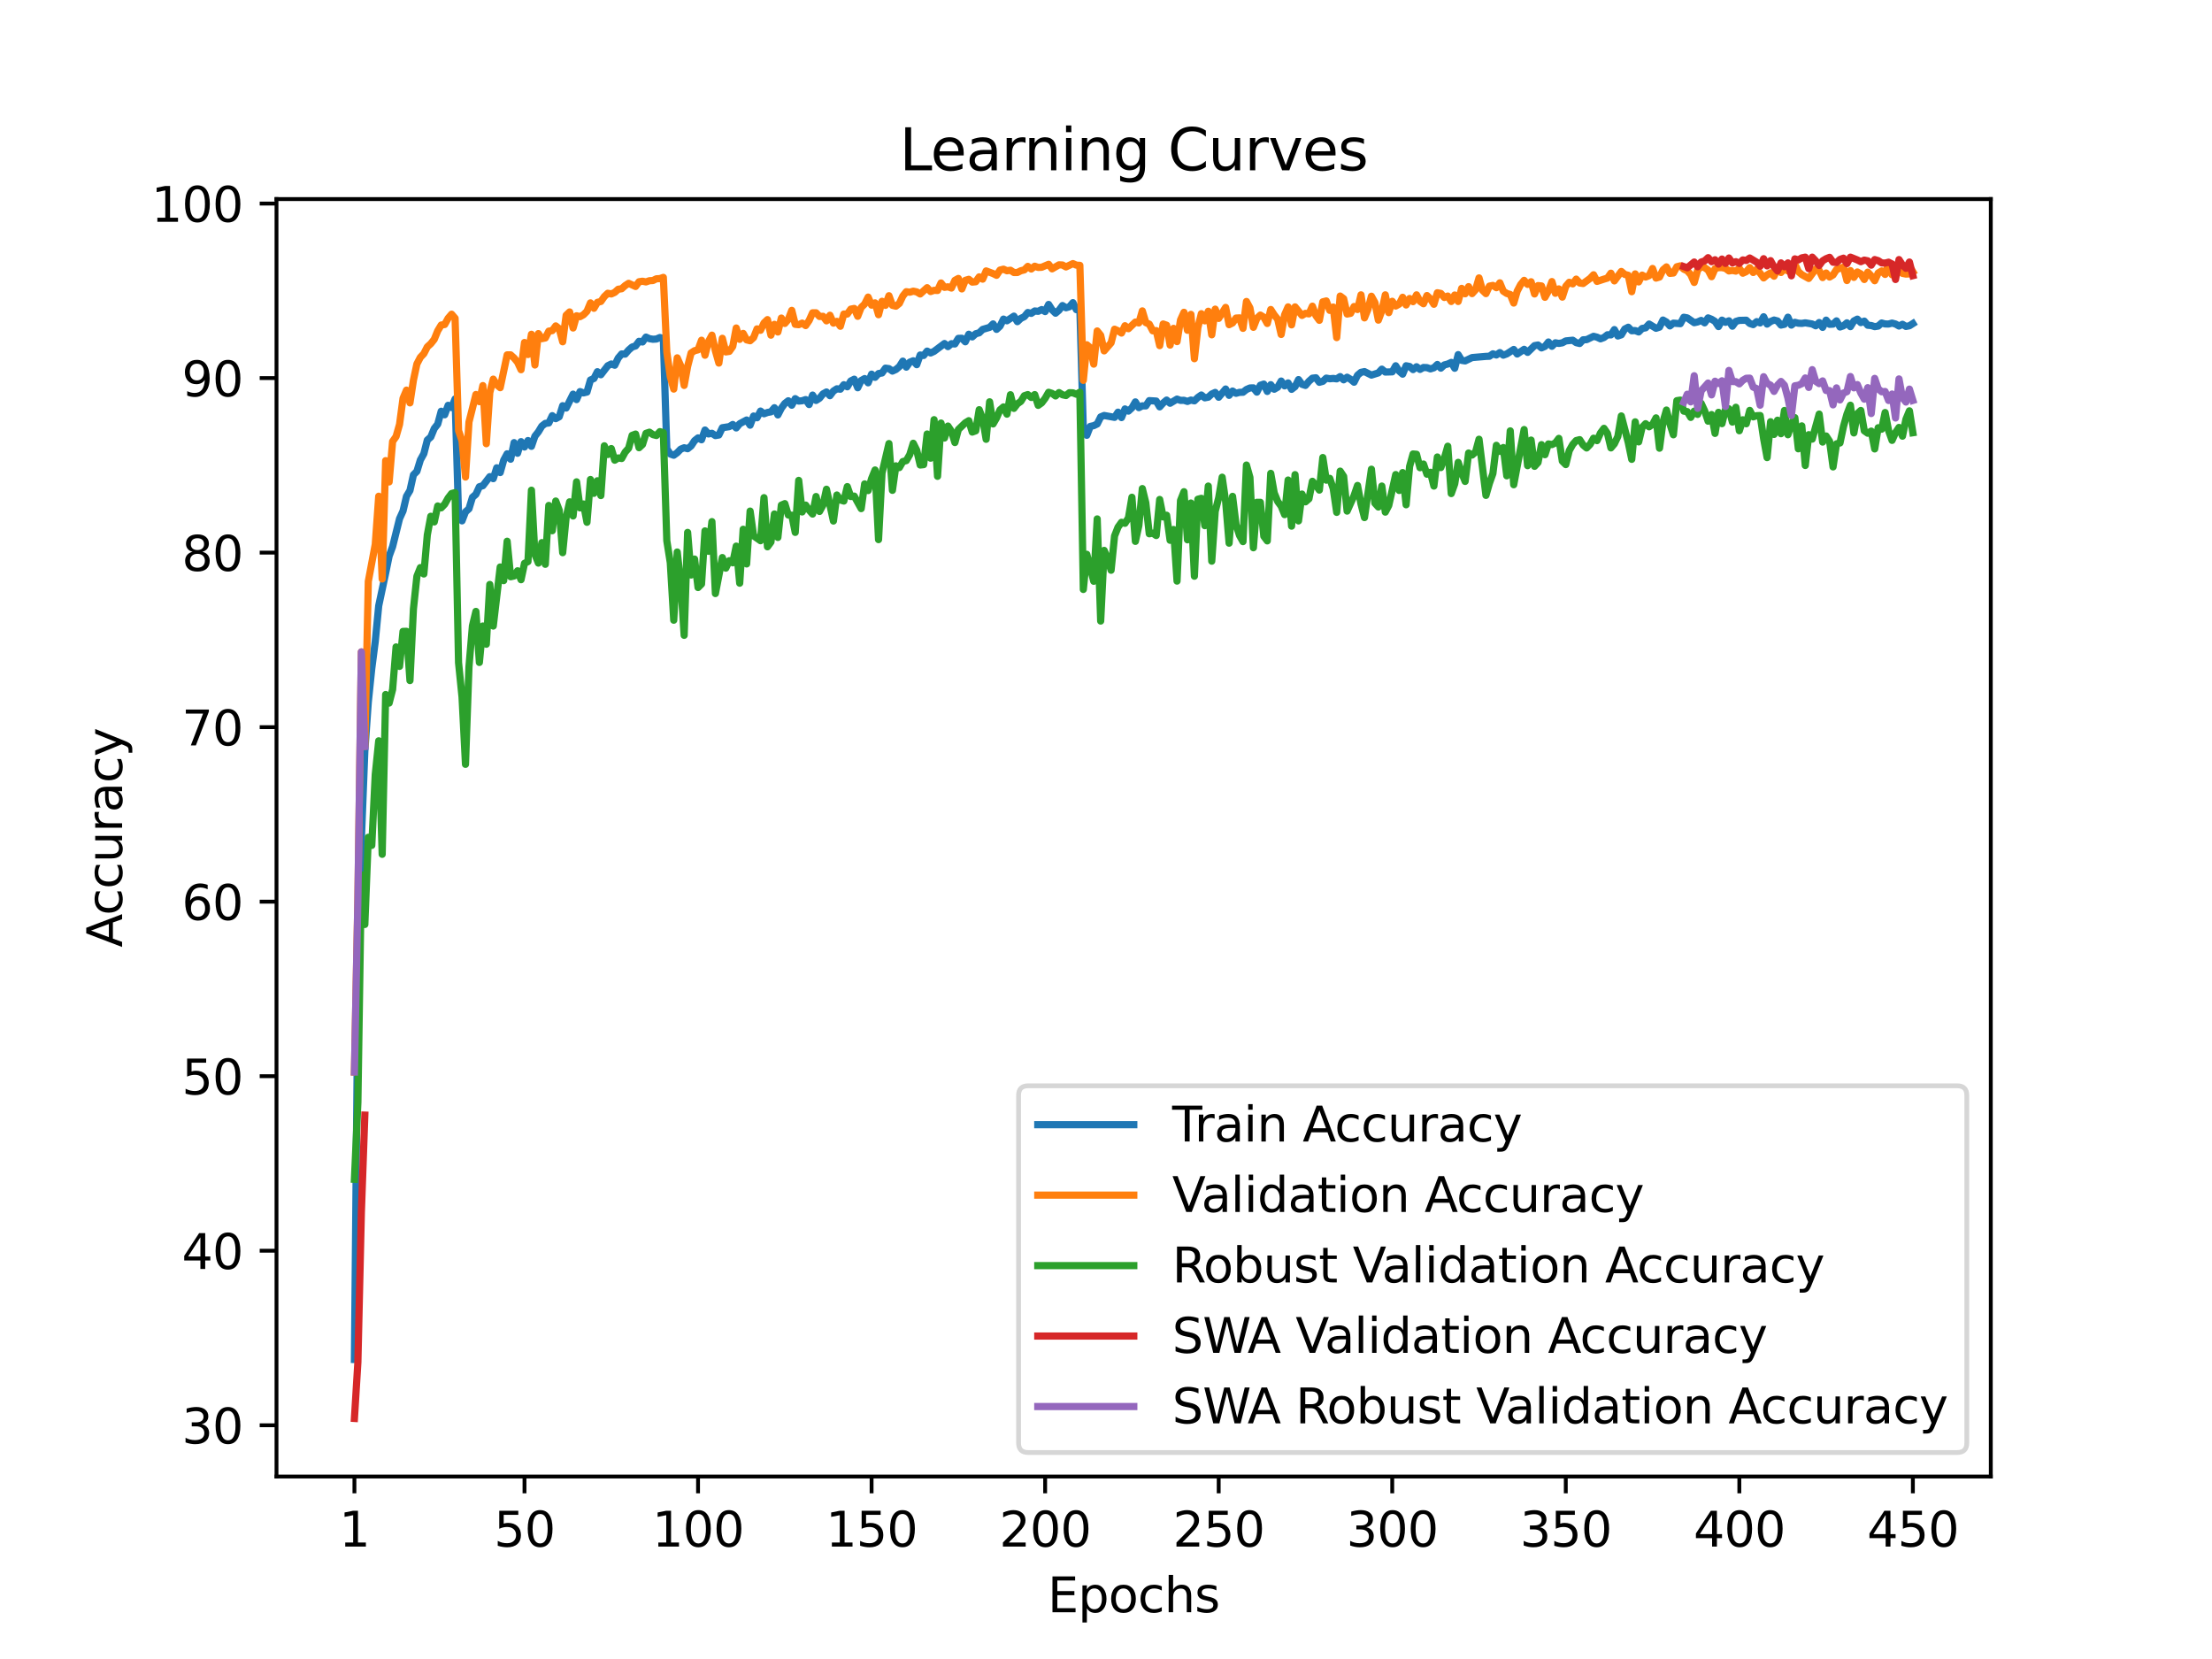 <?xml version="1.0" encoding="utf-8" standalone="no"?>
<!DOCTYPE svg PUBLIC "-//W3C//DTD SVG 1.1//EN"
  "http://www.w3.org/Graphics/SVG/1.1/DTD/svg11.dtd">
<svg xmlns:xlink="http://www.w3.org/1999/xlink" width="460.8pt" height="345.6pt" viewBox="0 0 460.8 345.6" xmlns="http://www.w3.org/2000/svg" version="1.1">
 <defs>
  <style type="text/css">*{stroke-linejoin: round; stroke-linecap: butt}</style>
 </defs>
 <g id="figure_1">
  <g id="patch_1">
   <path d="M 0 345.6 
L 460.8 345.6 
L 460.8 0 
L 0 0 
z
" style="fill: #ffffff"/>
  </g>
  <g id="axes_1">
   <g id="patch_2">
    <path d="M 57.6 307.584 
L 414.72 307.584 
L 414.72 41.472 
L 57.6 41.472 
z
" style="fill: #ffffff"/>
   </g>
   <g id="matplotlib.axis_1">
    <g id="xtick_1">
     <g id="line2d_1">
      <defs>
       <path id="mf965016af1" d="M 0 0 
L 0 3.5 
" style="stroke: #000000; stroke-width: 0.8"/>
      </defs>
      <g>
       <use xlink:href="#mf965016af1" x="73.833" y="307.584" style="stroke: #000000; stroke-width: 0.8"/>
      </g>
     </g>
     <g id="text_1">
      <!-- 1 -->
      <g transform="translate(70.651 322.182) scale(0.1 -0.1)">
       <defs>
        <path id="DejaVuSans-31" d="M 794 531 
L 1825 531 
L 1825 4091 
L 703 3866 
L 703 4441 
L 1819 4666 
L 2450 4666 
L 2450 531 
L 3481 531 
L 3481 0 
L 794 0 
L 794 531 
z
" transform="scale(0.016)"/>
       </defs>
       <use xlink:href="#DejaVuSans-31"/>
      </g>
     </g>
    </g>
    <g id="xtick_2">
     <g id="line2d_2">
      <g>
       <use xlink:href="#mf965016af1" x="109.263" y="307.584" style="stroke: #000000; stroke-width: 0.8"/>
      </g>
     </g>
     <g id="text_2">
      <!-- 50 -->
      <g transform="translate(102.9 322.182) scale(0.1 -0.1)">
       <defs>
        <path id="DejaVuSans-35" d="M 691 4666 
L 3169 4666 
L 3169 4134 
L 1269 4134 
L 1269 2991 
Q 1406 3038 1543 3061 
Q 1681 3084 1819 3084 
Q 2600 3084 3056 2656 
Q 3513 2228 3513 1497 
Q 3513 744 3044 326 
Q 2575 -91 1722 -91 
Q 1428 -91 1123 -41 
Q 819 9 494 109 
L 494 744 
Q 775 591 1075 516 
Q 1375 441 1709 441 
Q 2250 441 2565 725 
Q 2881 1009 2881 1497 
Q 2881 1984 2565 2268 
Q 2250 2553 1709 2553 
Q 1456 2553 1204 2497 
Q 953 2441 691 2322 
L 691 4666 
z
" transform="scale(0.016)"/>
        <path id="DejaVuSans-30" d="M 2034 4250 
Q 1547 4250 1301 3770 
Q 1056 3291 1056 2328 
Q 1056 1369 1301 889 
Q 1547 409 2034 409 
Q 2525 409 2770 889 
Q 3016 1369 3016 2328 
Q 3016 3291 2770 3770 
Q 2525 4250 2034 4250 
z
M 2034 4750 
Q 2819 4750 3233 4129 
Q 3647 3509 3647 2328 
Q 3647 1150 3233 529 
Q 2819 -91 2034 -91 
Q 1250 -91 836 529 
Q 422 1150 422 2328 
Q 422 3509 836 4129 
Q 1250 4750 2034 4750 
z
" transform="scale(0.016)"/>
       </defs>
       <use xlink:href="#DejaVuSans-35"/>
       <use xlink:href="#DejaVuSans-30" x="63.623"/>
      </g>
     </g>
    </g>
    <g id="xtick_3">
     <g id="line2d_3">
      <g>
       <use xlink:href="#mf965016af1" x="145.416" y="307.584" style="stroke: #000000; stroke-width: 0.8"/>
      </g>
     </g>
     <g id="text_3">
      <!-- 100 -->
      <g transform="translate(135.872 322.182) scale(0.1 -0.1)">
       <use xlink:href="#DejaVuSans-31"/>
       <use xlink:href="#DejaVuSans-30" x="63.623"/>
       <use xlink:href="#DejaVuSans-30" x="127.246"/>
      </g>
     </g>
    </g>
    <g id="xtick_4">
     <g id="line2d_4">
      <g>
       <use xlink:href="#mf965016af1" x="181.569" y="307.584" style="stroke: #000000; stroke-width: 0.8"/>
      </g>
     </g>
     <g id="text_4">
      <!-- 150 -->
      <g transform="translate(172.025 322.182) scale(0.1 -0.1)">
       <use xlink:href="#DejaVuSans-31"/>
       <use xlink:href="#DejaVuSans-35" x="63.623"/>
       <use xlink:href="#DejaVuSans-30" x="127.246"/>
      </g>
     </g>
    </g>
    <g id="xtick_5">
     <g id="line2d_5">
      <g>
       <use xlink:href="#mf965016af1" x="217.722" y="307.584" style="stroke: #000000; stroke-width: 0.8"/>
      </g>
     </g>
     <g id="text_5">
      <!-- 200 -->
      <g transform="translate(208.178 322.182) scale(0.1 -0.1)">
       <defs>
        <path id="DejaVuSans-32" d="M 1228 531 
L 3431 531 
L 3431 0 
L 469 0 
L 469 531 
Q 828 903 1448 1529 
Q 2069 2156 2228 2338 
Q 2531 2678 2651 2914 
Q 2772 3150 2772 3378 
Q 2772 3750 2511 3984 
Q 2250 4219 1831 4219 
Q 1534 4219 1204 4116 
Q 875 4013 500 3803 
L 500 4441 
Q 881 4594 1212 4672 
Q 1544 4750 1819 4750 
Q 2544 4750 2975 4387 
Q 3406 4025 3406 3419 
Q 3406 3131 3298 2873 
Q 3191 2616 2906 2266 
Q 2828 2175 2409 1742 
Q 1991 1309 1228 531 
z
" transform="scale(0.016)"/>
       </defs>
       <use xlink:href="#DejaVuSans-32"/>
       <use xlink:href="#DejaVuSans-30" x="63.623"/>
       <use xlink:href="#DejaVuSans-30" x="127.246"/>
      </g>
     </g>
    </g>
    <g id="xtick_6">
     <g id="line2d_6">
      <g>
       <use xlink:href="#mf965016af1" x="253.875" y="307.584" style="stroke: #000000; stroke-width: 0.8"/>
      </g>
     </g>
     <g id="text_6">
      <!-- 250 -->
      <g transform="translate(244.331 322.182) scale(0.1 -0.1)">
       <use xlink:href="#DejaVuSans-32"/>
       <use xlink:href="#DejaVuSans-35" x="63.623"/>
       <use xlink:href="#DejaVuSans-30" x="127.246"/>
      </g>
     </g>
    </g>
    <g id="xtick_7">
     <g id="line2d_7">
      <g>
       <use xlink:href="#mf965016af1" x="290.028" y="307.584" style="stroke: #000000; stroke-width: 0.8"/>
      </g>
     </g>
     <g id="text_7">
      <!-- 300 -->
      <g transform="translate(280.484 322.182) scale(0.1 -0.1)">
       <defs>
        <path id="DejaVuSans-33" d="M 2597 2516 
Q 3050 2419 3304 2112 
Q 3559 1806 3559 1356 
Q 3559 666 3084 287 
Q 2609 -91 1734 -91 
Q 1441 -91 1130 -33 
Q 819 25 488 141 
L 488 750 
Q 750 597 1062 519 
Q 1375 441 1716 441 
Q 2309 441 2620 675 
Q 2931 909 2931 1356 
Q 2931 1769 2642 2001 
Q 2353 2234 1838 2234 
L 1294 2234 
L 1294 2753 
L 1863 2753 
Q 2328 2753 2575 2939 
Q 2822 3125 2822 3475 
Q 2822 3834 2567 4026 
Q 2313 4219 1838 4219 
Q 1578 4219 1281 4162 
Q 984 4106 628 3988 
L 628 4550 
Q 988 4650 1302 4700 
Q 1616 4750 1894 4750 
Q 2613 4750 3031 4423 
Q 3450 4097 3450 3541 
Q 3450 3153 3228 2886 
Q 3006 2619 2597 2516 
z
" transform="scale(0.016)"/>
       </defs>
       <use xlink:href="#DejaVuSans-33"/>
       <use xlink:href="#DejaVuSans-30" x="63.623"/>
       <use xlink:href="#DejaVuSans-30" x="127.246"/>
      </g>
     </g>
    </g>
    <g id="xtick_8">
     <g id="line2d_8">
      <g>
       <use xlink:href="#mf965016af1" x="326.181" y="307.584" style="stroke: #000000; stroke-width: 0.8"/>
      </g>
     </g>
     <g id="text_8">
      <!-- 350 -->
      <g transform="translate(316.637 322.182) scale(0.1 -0.1)">
       <use xlink:href="#DejaVuSans-33"/>
       <use xlink:href="#DejaVuSans-35" x="63.623"/>
       <use xlink:href="#DejaVuSans-30" x="127.246"/>
      </g>
     </g>
    </g>
    <g id="xtick_9">
     <g id="line2d_9">
      <g>
       <use xlink:href="#mf965016af1" x="362.334" y="307.584" style="stroke: #000000; stroke-width: 0.8"/>
      </g>
     </g>
     <g id="text_9">
      <!-- 400 -->
      <g transform="translate(352.79 322.182) scale(0.1 -0.1)">
       <defs>
        <path id="DejaVuSans-34" d="M 2419 4116 
L 825 1625 
L 2419 1625 
L 2419 4116 
z
M 2253 4666 
L 3047 4666 
L 3047 1625 
L 3713 1625 
L 3713 1100 
L 3047 1100 
L 3047 0 
L 2419 0 
L 2419 1100 
L 313 1100 
L 313 1709 
L 2253 4666 
z
" transform="scale(0.016)"/>
       </defs>
       <use xlink:href="#DejaVuSans-34"/>
       <use xlink:href="#DejaVuSans-30" x="63.623"/>
       <use xlink:href="#DejaVuSans-30" x="127.246"/>
      </g>
     </g>
    </g>
    <g id="xtick_10">
     <g id="line2d_10">
      <g>
       <use xlink:href="#mf965016af1" x="398.487" y="307.584" style="stroke: #000000; stroke-width: 0.8"/>
      </g>
     </g>
     <g id="text_10">
      <!-- 450 -->
      <g transform="translate(388.944 322.182) scale(0.1 -0.1)">
       <use xlink:href="#DejaVuSans-34"/>
       <use xlink:href="#DejaVuSans-35" x="63.623"/>
       <use xlink:href="#DejaVuSans-30" x="127.246"/>
      </g>
     </g>
    </g>
    <g id="text_11">
     <!-- Epochs -->
     <g transform="translate(218.244 335.861) scale(0.1 -0.1)">
      <defs>
       <path id="DejaVuSans-45" d="M 628 4666 
L 3578 4666 
L 3578 4134 
L 1259 4134 
L 1259 2753 
L 3481 2753 
L 3481 2222 
L 1259 2222 
L 1259 531 
L 3634 531 
L 3634 0 
L 628 0 
L 628 4666 
z
" transform="scale(0.016)"/>
       <path id="DejaVuSans-70" d="M 1159 525 
L 1159 -1331 
L 581 -1331 
L 581 3500 
L 1159 3500 
L 1159 2969 
Q 1341 3281 1617 3432 
Q 1894 3584 2278 3584 
Q 2916 3584 3314 3078 
Q 3713 2572 3713 1747 
Q 3713 922 3314 415 
Q 2916 -91 2278 -91 
Q 1894 -91 1617 61 
Q 1341 213 1159 525 
z
M 3116 1747 
Q 3116 2381 2855 2742 
Q 2594 3103 2138 3103 
Q 1681 3103 1420 2742 
Q 1159 2381 1159 1747 
Q 1159 1113 1420 752 
Q 1681 391 2138 391 
Q 2594 391 2855 752 
Q 3116 1113 3116 1747 
z
" transform="scale(0.016)"/>
       <path id="DejaVuSans-6f" d="M 1959 3097 
Q 1497 3097 1228 2736 
Q 959 2375 959 1747 
Q 959 1119 1226 758 
Q 1494 397 1959 397 
Q 2419 397 2687 759 
Q 2956 1122 2956 1747 
Q 2956 2369 2687 2733 
Q 2419 3097 1959 3097 
z
M 1959 3584 
Q 2709 3584 3137 3096 
Q 3566 2609 3566 1747 
Q 3566 888 3137 398 
Q 2709 -91 1959 -91 
Q 1206 -91 779 398 
Q 353 888 353 1747 
Q 353 2609 779 3096 
Q 1206 3584 1959 3584 
z
" transform="scale(0.016)"/>
       <path id="DejaVuSans-63" d="M 3122 3366 
L 3122 2828 
Q 2878 2963 2633 3030 
Q 2388 3097 2138 3097 
Q 1578 3097 1268 2742 
Q 959 2388 959 1747 
Q 959 1106 1268 751 
Q 1578 397 2138 397 
Q 2388 397 2633 464 
Q 2878 531 3122 666 
L 3122 134 
Q 2881 22 2623 -34 
Q 2366 -91 2075 -91 
Q 1284 -91 818 406 
Q 353 903 353 1747 
Q 353 2603 823 3093 
Q 1294 3584 2113 3584 
Q 2378 3584 2631 3529 
Q 2884 3475 3122 3366 
z
" transform="scale(0.016)"/>
       <path id="DejaVuSans-68" d="M 3513 2113 
L 3513 0 
L 2938 0 
L 2938 2094 
Q 2938 2591 2744 2837 
Q 2550 3084 2163 3084 
Q 1697 3084 1428 2787 
Q 1159 2491 1159 1978 
L 1159 0 
L 581 0 
L 581 4863 
L 1159 4863 
L 1159 2956 
Q 1366 3272 1645 3428 
Q 1925 3584 2291 3584 
Q 2894 3584 3203 3211 
Q 3513 2838 3513 2113 
z
" transform="scale(0.016)"/>
       <path id="DejaVuSans-73" d="M 2834 3397 
L 2834 2853 
Q 2591 2978 2328 3040 
Q 2066 3103 1784 3103 
Q 1356 3103 1142 2972 
Q 928 2841 928 2578 
Q 928 2378 1081 2264 
Q 1234 2150 1697 2047 
L 1894 2003 
Q 2506 1872 2764 1633 
Q 3022 1394 3022 966 
Q 3022 478 2636 193 
Q 2250 -91 1575 -91 
Q 1294 -91 989 -36 
Q 684 19 347 128 
L 347 722 
Q 666 556 975 473 
Q 1284 391 1588 391 
Q 1994 391 2212 530 
Q 2431 669 2431 922 
Q 2431 1156 2273 1281 
Q 2116 1406 1581 1522 
L 1381 1569 
Q 847 1681 609 1914 
Q 372 2147 372 2553 
Q 372 3047 722 3315 
Q 1072 3584 1716 3584 
Q 2034 3584 2315 3537 
Q 2597 3491 2834 3397 
z
" transform="scale(0.016)"/>
      </defs>
      <use xlink:href="#DejaVuSans-45"/>
      <use xlink:href="#DejaVuSans-70" x="63.184"/>
      <use xlink:href="#DejaVuSans-6f" x="126.66"/>
      <use xlink:href="#DejaVuSans-63" x="187.842"/>
      <use xlink:href="#DejaVuSans-68" x="242.822"/>
      <use xlink:href="#DejaVuSans-73" x="306.201"/>
     </g>
    </g>
   </g>
   <g id="matplotlib.axis_2">
    <g id="ytick_1">
     <g id="line2d_11">
      <defs>
       <path id="m4d952ad0ff" d="M 0 0 
L -3.5 0 
" style="stroke: #000000; stroke-width: 0.8"/>
      </defs>
      <g>
       <use xlink:href="#m4d952ad0ff" x="57.6" y="296.906" style="stroke: #000000; stroke-width: 0.8"/>
      </g>
     </g>
     <g id="text_12">
      <!-- 30 -->
      <g transform="translate(37.875 300.705) scale(0.1 -0.1)">
       <use xlink:href="#DejaVuSans-33"/>
       <use xlink:href="#DejaVuSans-30" x="63.623"/>
      </g>
     </g>
    </g>
    <g id="ytick_2">
     <g id="line2d_12">
      <g>
       <use xlink:href="#m4d952ad0ff" x="57.6" y="260.549" style="stroke: #000000; stroke-width: 0.8"/>
      </g>
     </g>
     <g id="text_13">
      <!-- 40 -->
      <g transform="translate(37.875 264.348) scale(0.1 -0.1)">
       <use xlink:href="#DejaVuSans-34"/>
       <use xlink:href="#DejaVuSans-30" x="63.623"/>
      </g>
     </g>
    </g>
    <g id="ytick_3">
     <g id="line2d_13">
      <g>
       <use xlink:href="#m4d952ad0ff" x="57.6" y="224.192" style="stroke: #000000; stroke-width: 0.8"/>
      </g>
     </g>
     <g id="text_14">
      <!-- 50 -->
      <g transform="translate(37.875 227.991) scale(0.1 -0.1)">
       <use xlink:href="#DejaVuSans-35"/>
       <use xlink:href="#DejaVuSans-30" x="63.623"/>
      </g>
     </g>
    </g>
    <g id="ytick_4">
     <g id="line2d_14">
      <g>
       <use xlink:href="#m4d952ad0ff" x="57.6" y="187.835" style="stroke: #000000; stroke-width: 0.8"/>
      </g>
     </g>
     <g id="text_15">
      <!-- 60 -->
      <g transform="translate(37.875 191.634) scale(0.1 -0.1)">
       <defs>
        <path id="DejaVuSans-36" d="M 2113 2584 
Q 1688 2584 1439 2293 
Q 1191 2003 1191 1497 
Q 1191 994 1439 701 
Q 1688 409 2113 409 
Q 2538 409 2786 701 
Q 3034 994 3034 1497 
Q 3034 2003 2786 2293 
Q 2538 2584 2113 2584 
z
M 3366 4563 
L 3366 3988 
Q 3128 4100 2886 4159 
Q 2644 4219 2406 4219 
Q 1781 4219 1451 3797 
Q 1122 3375 1075 2522 
Q 1259 2794 1537 2939 
Q 1816 3084 2150 3084 
Q 2853 3084 3261 2657 
Q 3669 2231 3669 1497 
Q 3669 778 3244 343 
Q 2819 -91 2113 -91 
Q 1303 -91 875 529 
Q 447 1150 447 2328 
Q 447 3434 972 4092 
Q 1497 4750 2381 4750 
Q 2619 4750 2861 4703 
Q 3103 4656 3366 4563 
z
" transform="scale(0.016)"/>
       </defs>
       <use xlink:href="#DejaVuSans-36"/>
       <use xlink:href="#DejaVuSans-30" x="63.623"/>
      </g>
     </g>
    </g>
    <g id="ytick_5">
     <g id="line2d_15">
      <g>
       <use xlink:href="#m4d952ad0ff" x="57.6" y="151.478" style="stroke: #000000; stroke-width: 0.8"/>
      </g>
     </g>
     <g id="text_16">
      <!-- 70 -->
      <g transform="translate(37.875 155.277) scale(0.1 -0.1)">
       <defs>
        <path id="DejaVuSans-37" d="M 525 4666 
L 3525 4666 
L 3525 4397 
L 1831 0 
L 1172 0 
L 2766 4134 
L 525 4134 
L 525 4666 
z
" transform="scale(0.016)"/>
       </defs>
       <use xlink:href="#DejaVuSans-37"/>
       <use xlink:href="#DejaVuSans-30" x="63.623"/>
      </g>
     </g>
    </g>
    <g id="ytick_6">
     <g id="line2d_16">
      <g>
       <use xlink:href="#m4d952ad0ff" x="57.6" y="115.121" style="stroke: #000000; stroke-width: 0.8"/>
      </g>
     </g>
     <g id="text_17">
      <!-- 80 -->
      <g transform="translate(37.875 118.92) scale(0.1 -0.1)">
       <defs>
        <path id="DejaVuSans-38" d="M 2034 2216 
Q 1584 2216 1326 1975 
Q 1069 1734 1069 1313 
Q 1069 891 1326 650 
Q 1584 409 2034 409 
Q 2484 409 2743 651 
Q 3003 894 3003 1313 
Q 3003 1734 2745 1975 
Q 2488 2216 2034 2216 
z
M 1403 2484 
Q 997 2584 770 2862 
Q 544 3141 544 3541 
Q 544 4100 942 4425 
Q 1341 4750 2034 4750 
Q 2731 4750 3128 4425 
Q 3525 4100 3525 3541 
Q 3525 3141 3298 2862 
Q 3072 2584 2669 2484 
Q 3125 2378 3379 2068 
Q 3634 1759 3634 1313 
Q 3634 634 3220 271 
Q 2806 -91 2034 -91 
Q 1263 -91 848 271 
Q 434 634 434 1313 
Q 434 1759 690 2068 
Q 947 2378 1403 2484 
z
M 1172 3481 
Q 1172 3119 1398 2916 
Q 1625 2713 2034 2713 
Q 2441 2713 2670 2916 
Q 2900 3119 2900 3481 
Q 2900 3844 2670 4047 
Q 2441 4250 2034 4250 
Q 1625 4250 1398 4047 
Q 1172 3844 1172 3481 
z
" transform="scale(0.016)"/>
       </defs>
       <use xlink:href="#DejaVuSans-38"/>
       <use xlink:href="#DejaVuSans-30" x="63.623"/>
      </g>
     </g>
    </g>
    <g id="ytick_7">
     <g id="line2d_17">
      <g>
       <use xlink:href="#m4d952ad0ff" x="57.6" y="78.763" style="stroke: #000000; stroke-width: 0.8"/>
      </g>
     </g>
     <g id="text_18">
      <!-- 90 -->
      <g transform="translate(37.875 82.563) scale(0.1 -0.1)">
       <defs>
        <path id="DejaVuSans-39" d="M 703 97 
L 703 672 
Q 941 559 1184 500 
Q 1428 441 1663 441 
Q 2288 441 2617 861 
Q 2947 1281 2994 2138 
Q 2813 1869 2534 1725 
Q 2256 1581 1919 1581 
Q 1219 1581 811 2004 
Q 403 2428 403 3163 
Q 403 3881 828 4315 
Q 1253 4750 1959 4750 
Q 2769 4750 3195 4129 
Q 3622 3509 3622 2328 
Q 3622 1225 3098 567 
Q 2575 -91 1691 -91 
Q 1453 -91 1209 -44 
Q 966 3 703 97 
z
M 1959 2075 
Q 2384 2075 2632 2365 
Q 2881 2656 2881 3163 
Q 2881 3666 2632 3958 
Q 2384 4250 1959 4250 
Q 1534 4250 1286 3958 
Q 1038 3666 1038 3163 
Q 1038 2656 1286 2365 
Q 1534 2075 1959 2075 
z
" transform="scale(0.016)"/>
       </defs>
       <use xlink:href="#DejaVuSans-39"/>
       <use xlink:href="#DejaVuSans-30" x="63.623"/>
      </g>
     </g>
    </g>
    <g id="ytick_8">
     <g id="line2d_18">
      <g>
       <use xlink:href="#m4d952ad0ff" x="57.6" y="42.406" style="stroke: #000000; stroke-width: 0.8"/>
      </g>
     </g>
     <g id="text_19">
      <!-- 100 -->
      <g transform="translate(31.512 46.206) scale(0.1 -0.1)">
       <use xlink:href="#DejaVuSans-31"/>
       <use xlink:href="#DejaVuSans-30" x="63.623"/>
       <use xlink:href="#DejaVuSans-30" x="127.246"/>
      </g>
     </g>
    </g>
    <g id="text_20">
     <!-- Accuracy -->
     <g transform="translate(25.433 197.356) rotate(-90) scale(0.1 -0.1)">
      <defs>
       <path id="DejaVuSans-41" d="M 2188 4044 
L 1331 1722 
L 3047 1722 
L 2188 4044 
z
M 1831 4666 
L 2547 4666 
L 4325 0 
L 3669 0 
L 3244 1197 
L 1141 1197 
L 716 0 
L 50 0 
L 1831 4666 
z
" transform="scale(0.016)"/>
       <path id="DejaVuSans-75" d="M 544 1381 
L 544 3500 
L 1119 3500 
L 1119 1403 
Q 1119 906 1312 657 
Q 1506 409 1894 409 
Q 2359 409 2629 706 
Q 2900 1003 2900 1516 
L 2900 3500 
L 3475 3500 
L 3475 0 
L 2900 0 
L 2900 538 
Q 2691 219 2414 64 
Q 2138 -91 1772 -91 
Q 1169 -91 856 284 
Q 544 659 544 1381 
z
M 1991 3584 
L 1991 3584 
z
" transform="scale(0.016)"/>
       <path id="DejaVuSans-72" d="M 2631 2963 
Q 2534 3019 2420 3045 
Q 2306 3072 2169 3072 
Q 1681 3072 1420 2755 
Q 1159 2438 1159 1844 
L 1159 0 
L 581 0 
L 581 3500 
L 1159 3500 
L 1159 2956 
Q 1341 3275 1631 3429 
Q 1922 3584 2338 3584 
Q 2397 3584 2469 3576 
Q 2541 3569 2628 3553 
L 2631 2963 
z
" transform="scale(0.016)"/>
       <path id="DejaVuSans-61" d="M 2194 1759 
Q 1497 1759 1228 1600 
Q 959 1441 959 1056 
Q 959 750 1161 570 
Q 1363 391 1709 391 
Q 2188 391 2477 730 
Q 2766 1069 2766 1631 
L 2766 1759 
L 2194 1759 
z
M 3341 1997 
L 3341 0 
L 2766 0 
L 2766 531 
Q 2569 213 2275 61 
Q 1981 -91 1556 -91 
Q 1019 -91 701 211 
Q 384 513 384 1019 
Q 384 1609 779 1909 
Q 1175 2209 1959 2209 
L 2766 2209 
L 2766 2266 
Q 2766 2663 2505 2880 
Q 2244 3097 1772 3097 
Q 1472 3097 1187 3025 
Q 903 2953 641 2809 
L 641 3341 
Q 956 3463 1253 3523 
Q 1550 3584 1831 3584 
Q 2591 3584 2966 3190 
Q 3341 2797 3341 1997 
z
" transform="scale(0.016)"/>
       <path id="DejaVuSans-79" d="M 2059 -325 
Q 1816 -950 1584 -1140 
Q 1353 -1331 966 -1331 
L 506 -1331 
L 506 -850 
L 844 -850 
Q 1081 -850 1212 -737 
Q 1344 -625 1503 -206 
L 1606 56 
L 191 3500 
L 800 3500 
L 1894 763 
L 2988 3500 
L 3597 3500 
L 2059 -325 
z
" transform="scale(0.016)"/>
      </defs>
      <use xlink:href="#DejaVuSans-41"/>
      <use xlink:href="#DejaVuSans-63" x="66.658"/>
      <use xlink:href="#DejaVuSans-63" x="121.639"/>
      <use xlink:href="#DejaVuSans-75" x="176.619"/>
      <use xlink:href="#DejaVuSans-72" x="239.998"/>
      <use xlink:href="#DejaVuSans-61" x="281.111"/>
      <use xlink:href="#DejaVuSans-63" x="342.391"/>
      <use xlink:href="#DejaVuSans-79" x="397.371"/>
     </g>
    </g>
   </g>
   <g id="line2d_19">
    <path d="M 73.833 283.199 
L 74.556 205.628 
L 75.279 174.935 
L 76.002 156.459 
L 76.725 146.235 
L 77.448 139.24 
L 78.171 133.634 
L 78.894 126.188 
L 80.34 119.374 
L 81.063 115.848 
L 81.786 113.87 
L 83.233 108.045 
L 83.956 106.453 
L 84.679 103.384 
L 85.402 102.177 
L 86.125 98.92 
L 86.848 98.185 
L 87.571 95.822 
L 88.294 94.513 
L 89.017 91.677 
L 89.74 91.038 
L 90.463 89.271 
L 91.186 88.354 
L 91.909 85.671 
L 92.632 86.406 
L 93.355 84.435 
L 94.078 84.901 
L 94.802 83.104 
L 95.525 107.362 
L 96.248 108.504 
L 96.971 106.628 
L 97.694 105.988 
L 98.417 103.603 
L 99.14 102.977 
L 99.863 101.392 
L 100.586 101.181 
L 102.032 99.298 
L 102.755 99.712 
L 103.478 97.451 
L 104.201 98.44 
L 104.924 95.88 
L 105.647 94.535 
L 106.37 95.662 
L 107.094 92.208 
L 107.817 94.419 
L 108.54 92.005 
L 109.263 93.117 
L 109.986 91.772 
L 110.709 92.979 
L 111.432 90.87 
L 112.155 89.954 
L 112.878 88.762 
L 113.601 88.202 
L 114.324 88.114 
L 115.047 86.595 
L 115.77 87.213 
L 116.493 86.82 
L 117.216 84.515 
L 117.939 85.002 
L 119.386 82.108 
L 120.109 83.243 
L 120.832 81.577 
L 121.555 81.847 
L 122.278 81.672 
L 123.001 79.163 
L 123.724 78.851 
L 124.447 77.433 
L 125.17 78.065 
L 126.616 76.189 
L 127.339 75.826 
L 128.062 76.08 
L 128.785 74.59 
L 129.508 73.732 
L 130.232 73.768 
L 130.955 72.925 
L 131.678 72.292 
L 132.401 72.066 
L 133.124 71.099 
L 133.847 71.238 
L 134.57 70.227 
L 135.293 70.554 
L 136.016 70.67 
L 136.739 70.627 
L 137.462 70.314 
L 138.185 70.496 
L 138.908 93.503 
L 139.631 94.579 
L 140.354 94.833 
L 141.077 94.31 
L 141.8 93.568 
L 142.524 93.277 
L 143.247 93.474 
L 143.97 92.899 
L 144.693 91.801 
L 145.416 91.227 
L 146.139 91.612 
L 146.862 89.583 
L 147.585 90.398 
L 148.308 90.26 
L 149.031 90.739 
L 149.754 90.616 
L 150.477 89.103 
L 151.923 88.878 
L 152.646 88.427 
L 153.369 89.147 
L 154.093 88.267 
L 155.539 87.496 
L 156.262 88.573 
L 156.985 86.667 
L 157.708 87.031 
L 158.431 85.635 
L 159.154 86.195 
L 159.877 85.926 
L 160.6 85.795 
L 161.323 84.937 
L 162.046 86.435 
L 162.769 85.039 
L 163.492 84.05 
L 164.215 83.49 
L 164.938 84.413 
L 165.662 83.046 
L 166.385 83.555 
L 167.108 83.483 
L 167.831 83.243 
L 168.554 84.275 
L 169.277 82.305 
L 170 83.417 
L 170.723 82.959 
L 171.446 82.057 
L 172.169 81.657 
L 172.892 82.428 
L 173.615 81.461 
L 174.338 80.996 
L 175.061 81.076 
L 175.784 80.145 
L 176.507 80.574 
L 177.231 79.367 
L 177.954 78.996 
L 178.677 80.778 
L 179.4 79.272 
L 180.123 78.865 
L 180.846 79.745 
L 181.569 77.942 
L 182.292 78.603 
L 183.015 77.818 
L 183.738 77.702 
L 184.461 76.691 
L 185.184 76.793 
L 185.907 77.302 
L 186.63 76.975 
L 187.353 76.371 
L 188.076 75.23 
L 188.799 76.48 
L 189.523 75.448 
L 190.246 75.157 
L 190.969 75.971 
L 191.692 73.957 
L 192.415 74.052 
L 193.138 73.143 
L 193.861 73.528 
L 194.584 73.194 
L 196.753 71.565 
L 197.476 72.205 
L 198.199 71.601 
L 198.922 71.652 
L 199.645 70.489 
L 200.368 70.467 
L 201.092 71.201 
L 201.815 69.631 
L 202.538 70.183 
L 203.261 69.529 
L 203.984 69.332 
L 204.707 68.62 
L 206.153 68.198 
L 206.876 67.478 
L 207.599 68.613 
L 208.322 67.944 
L 209.045 66.475 
L 209.768 66.824 
L 211.214 65.857 
L 211.937 67.006 
L 212.661 66.322 
L 213.384 65.973 
L 214.107 65.1 
L 214.83 65.282 
L 215.553 64.781 
L 216.276 64.853 
L 216.999 64.49 
L 217.722 64.904 
L 218.445 63.421 
L 219.168 64.555 
L 219.891 65.246 
L 220.614 64.621 
L 221.337 63.653 
L 222.06 64.112 
L 222.783 63.901 
L 223.506 63.05 
L 224.229 64.504 
L 224.953 64.199 
L 225.676 89.431 
L 226.399 90.681 
L 227.122 88.827 
L 227.845 88.667 
L 228.568 88.318 
L 229.291 86.849 
L 230.014 86.551 
L 232.183 86.944 
L 232.906 85.86 
L 233.629 86.987 
L 234.352 85.191 
L 235.075 85.635 
L 235.798 84.966 
L 236.522 83.723 
L 237.245 84.922 
L 237.968 84.544 
L 238.691 84.559 
L 239.414 83.461 
L 240.86 83.548 
L 241.583 84.755 
L 242.306 83.955 
L 243.029 83.344 
L 243.752 84.006 
L 245.198 83.141 
L 245.921 83.41 
L 246.644 83.388 
L 247.367 83.628 
L 248.091 83.344 
L 248.814 83.504 
L 249.537 82.799 
L 250.26 82.29 
L 250.983 82.872 
L 251.706 82.741 
L 252.429 82.079 
L 253.152 81.752 
L 253.875 82.755 
L 255.321 81.039 
L 256.044 82.356 
L 256.767 81.461 
L 257.49 81.934 
L 258.213 81.73 
L 258.936 81.716 
L 259.659 81.141 
L 260.383 80.821 
L 261.106 80.799 
L 261.829 81.687 
L 262.552 80.254 
L 263.275 80.014 
L 263.998 81.541 
L 264.721 80.138 
L 265.444 81.083 
L 266.167 80.661 
L 266.89 79.382 
L 267.613 80.385 
L 268.336 79.767 
L 269.059 81.105 
L 269.782 80.545 
L 270.505 79.076 
L 271.228 80.058 
L 271.952 80.29 
L 272.675 79.432 
L 273.398 78.785 
L 274.121 78.698 
L 274.844 79.636 
L 275.567 79.44 
L 276.29 78.771 
L 277.013 78.902 
L 277.736 78.836 
L 278.459 78.923 
L 279.182 78.451 
L 279.905 79.12 
L 280.628 78.582 
L 281.351 79.018 
L 282.074 79.621 
L 282.797 78.167 
L 283.521 77.564 
L 284.244 77.411 
L 285.69 78.138 
L 287.136 77.68 
L 287.859 76.902 
L 288.582 77.505 
L 290.028 77.462 
L 290.751 76.197 
L 291.474 77.316 
L 292.197 77.942 
L 292.92 76.197 
L 293.643 76.342 
L 294.366 76.989 
L 295.089 76.4 
L 295.813 76.953 
L 296.536 76.553 
L 297.259 76.582 
L 297.982 76.844 
L 298.705 76.618 
L 299.428 75.928 
L 300.151 76.691 
L 300.874 76.022 
L 301.597 75.833 
L 302.32 75.499 
L 303.043 76.713 
L 303.766 73.877 
L 304.489 75.07 
L 305.212 75.186 
L 306.658 74.488 
L 309.551 74.241 
L 310.274 74.212 
L 310.997 73.71 
L 311.72 73.95 
L 312.443 73.448 
L 313.166 73.986 
L 313.889 73.724 
L 315.335 72.801 
L 316.058 73.746 
L 317.504 72.772 
L 318.227 73.404 
L 319.674 72.001 
L 320.397 71.87 
L 321.12 72.474 
L 321.843 72.161 
L 322.566 71.245 
L 323.289 72.139 
L 324.012 71.412 
L 324.735 71.543 
L 325.458 71.419 
L 326.181 71.019 
L 327.627 70.874 
L 328.35 71.383 
L 329.073 71.557 
L 329.796 70.787 
L 330.52 70.758 
L 331.966 70.06 
L 332.689 70.241 
L 333.412 70.583 
L 334.135 70.314 
L 334.858 69.74 
L 335.581 69.769 
L 336.304 68.663 
L 337.027 69.994 
L 337.75 69.747 
L 338.473 68.54 
L 339.196 68.169 
L 339.919 68.903 
L 340.642 68.86 
L 341.365 69.151 
L 342.088 68.424 
L 342.812 68.293 
L 343.535 67.507 
L 344.981 68.387 
L 345.704 68.147 
L 346.427 66.671 
L 347.15 67.086 
L 347.873 67.893 
L 348.596 67.318 
L 350.042 67.427 
L 350.765 66.089 
L 351.488 66.22 
L 352.934 67.224 
L 353.657 67.064 
L 354.381 66.744 
L 355.104 67.253 
L 355.827 66.22 
L 356.55 66.511 
L 357.273 66.947 
L 357.996 68.031 
L 358.719 66.693 
L 359.442 67.144 
L 360.165 66.831 
L 360.888 67.951 
L 361.611 66.962 
L 362.334 66.744 
L 363.78 66.707 
L 364.503 67.384 
L 365.226 67.624 
L 365.95 67.006 
L 366.673 67.267 
L 367.396 65.988 
L 368.119 67.515 
L 368.842 66.976 
L 369.565 66.671 
L 370.288 66.86 
L 371.011 67.718 
L 371.734 67.558 
L 372.457 66.075 
L 373.18 67.725 
L 373.903 67.144 
L 374.626 67.333 
L 375.349 67.369 
L 376.072 67.253 
L 377.518 67.493 
L 378.242 67.864 
L 378.965 67.187 
L 379.688 68.198 
L 380.411 66.693 
L 381.134 67.558 
L 381.857 67.522 
L 382.58 66.846 
L 383.303 68.118 
L 384.026 67.871 
L 384.749 67.253 
L 385.472 68.045 
L 386.195 66.86 
L 386.918 66.482 
L 387.641 67.202 
L 388.364 66.897 
L 389.087 67.755 
L 389.811 67.813 
L 390.534 68.045 
L 391.257 67.929 
L 391.98 67.289 
L 392.703 67.485 
L 393.426 67.5 
L 394.149 67.304 
L 394.872 67.5 
L 395.595 67.915 
L 396.318 67.558 
L 397.041 68.002 
L 397.764 67.864 
L 398.487 67.406 
L 398.487 67.406 
" clip-path="url(#pefd24c0605)" style="fill: none; stroke: #1f77b4; stroke-width: 1.5; stroke-linecap: square"/>
   </g>
   <g id="line2d_20">
    <path d="M 73.833 223.319 
L 74.556 187.326 
L 75.279 135.808 
L 76.002 155.477 
L 76.725 121.119 
L 78.171 113.412 
L 78.894 103.377 
L 79.617 120.61 
L 80.34 95.96 
L 81.063 100.396 
L 81.786 91.961 
L 82.509 90.943 
L 83.233 88.398 
L 83.956 82.981 
L 84.679 81.272 
L 85.402 83.926 
L 86.125 79.2 
L 86.848 75.819 
L 87.571 74.437 
L 88.294 73.673 
L 89.017 72.256 
L 89.74 71.601 
L 90.463 70.692 
L 91.186 68.911 
L 91.909 67.711 
L 92.632 67.602 
L 93.355 66.293 
L 94.078 65.457 
L 94.802 66.293 
L 95.525 89.707 
L 96.248 91.816 
L 96.971 99.378 
L 97.694 87.925 
L 99.14 82.181 
L 99.863 83.672 
L 100.586 80.327 
L 101.309 92.434 
L 102.032 81.781 
L 102.755 78.982 
L 103.478 80.145 
L 104.201 80.763 
L 105.647 73.928 
L 106.37 73.928 
L 107.094 74.582 
L 107.817 75.455 
L 108.54 77.018 
L 109.263 71.347 
L 109.986 73.855 
L 110.709 69.638 
L 111.432 76.037 
L 112.155 69.492 
L 112.878 70.547 
L 113.601 70.401 
L 114.324 68.983 
L 115.047 68.874 
L 115.77 67.893 
L 116.493 68.474 
L 117.216 71.201 
L 117.939 65.675 
L 118.663 64.984 
L 119.386 68.329 
L 120.109 65.784 
L 120.832 65.966 
L 121.555 65.566 
L 122.278 64.839 
L 123.001 63.094 
L 123.724 64.221 
L 124.447 62.984 
L 125.17 62.803 
L 125.893 61.785 
L 126.616 61.094 
L 127.339 61.239 
L 128.062 60.912 
L 128.785 60.258 
L 129.508 60.149 
L 130.232 59.494 
L 130.955 59.022 
L 132.401 59.676 
L 133.124 58.694 
L 133.847 58.585 
L 134.57 58.731 
L 135.293 58.476 
L 136.016 58.44 
L 136.739 58.076 
L 137.462 58.04 
L 138.185 57.785 
L 138.908 73.346 
L 139.631 78.473 
L 140.354 81.054 
L 141.077 74.546 
L 141.8 76.182 
L 142.524 80.29 
L 143.247 76.328 
L 143.97 73.528 
L 144.693 73.055 
L 145.416 72.874 
L 146.139 70.874 
L 146.862 74.001 
L 147.585 71.165 
L 148.308 69.82 
L 149.031 73.092 
L 149.754 75.637 
L 150.477 70.474 
L 151.2 73.31 
L 151.923 73.201 
L 152.646 72.183 
L 153.369 68.329 
L 154.093 70.692 
L 154.816 69.456 
L 155.539 70.801 
L 156.262 70.983 
L 156.985 70.329 
L 157.708 68.511 
L 158.431 68.802 
L 159.154 67.275 
L 159.877 66.584 
L 160.6 69.82 
L 161.323 67.565 
L 162.046 69.165 
L 162.769 66.257 
L 163.492 67.384 
L 164.215 66.547 
L 164.938 64.657 
L 165.662 67.565 
L 166.385 67.638 
L 167.108 67.311 
L 167.831 67.82 
L 168.554 66.766 
L 169.277 65.166 
L 170 65.166 
L 170.723 65.929 
L 171.446 65.893 
L 172.169 66.838 
L 172.892 65.675 
L 173.615 67.311 
L 174.338 66.947 
L 175.061 67.965 
L 175.784 65.42 
L 176.507 65.42 
L 177.231 64.402 
L 177.954 64.257 
L 178.677 65.893 
L 179.4 64.039 
L 180.123 63.348 
L 180.846 61.894 
L 181.569 63.566 
L 182.292 63.094 
L 183.015 65.566 
L 183.738 62.766 
L 184.461 63.603 
L 185.184 61.603 
L 185.907 63.603 
L 186.63 63.784 
L 187.353 63.203 
L 188.076 61.676 
L 188.799 60.767 
L 189.523 60.876 
L 190.246 60.658 
L 190.969 60.803 
L 191.692 61.239 
L 193.138 59.93 
L 193.861 60.73 
L 194.584 60.476 
L 195.307 60.512 
L 196.03 58.949 
L 196.753 59.858 
L 197.476 59.749 
L 198.199 60.003 
L 198.922 58.403 
L 199.645 58.004 
L 200.368 60.185 
L 201.092 58.403 
L 201.815 58.185 
L 202.538 58.767 
L 203.261 58.694 
L 203.984 57.676 
L 204.707 58.149 
L 205.43 56.44 
L 206.876 56.986 
L 207.599 57.349 
L 208.322 56.258 
L 209.045 56.077 
L 209.768 56.404 
L 210.491 56.295 
L 211.214 56.767 
L 211.937 56.767 
L 212.661 56.404 
L 213.384 56.222 
L 214.107 55.495 
L 214.83 56.04 
L 215.553 55.459 
L 216.276 55.713 
L 216.999 55.677 
L 218.445 55.059 
L 219.168 56.004 
L 220.614 55.168 
L 221.337 55.204 
L 222.06 55.604 
L 223.506 54.913 
L 224.229 55.24 
L 224.953 55.277 
L 225.676 79.236 
L 226.399 71.819 
L 227.122 72.437 
L 227.845 75.855 
L 228.568 68.947 
L 229.291 69.856 
L 230.014 73.092 
L 231.46 71.419 
L 232.183 68.583 
L 232.906 68.911 
L 233.629 69.383 
L 234.352 67.856 
L 235.075 68.474 
L 236.522 67.093 
L 237.245 67.275 
L 237.968 64.766 
L 238.691 67.202 
L 239.414 67.529 
L 240.137 68.911 
L 240.86 68.874 
L 241.583 72.001 
L 242.306 67.493 
L 243.029 67.747 
L 243.752 71.892 
L 244.475 68.402 
L 245.198 71.165 
L 245.921 66.657 
L 246.644 65.057 
L 247.367 68.802 
L 248.091 65.493 
L 248.814 74.728 
L 249.537 68.256 
L 250.26 65.348 
L 250.983 66.838 
L 251.706 64.839 
L 252.429 69.747 
L 253.152 64.402 
L 253.875 66.329 
L 255.321 64.039 
L 256.044 67.638 
L 256.767 67.275 
L 257.49 66.257 
L 258.213 66.22 
L 258.936 68.402 
L 259.659 62.803 
L 260.383 64.148 
L 261.106 68.184 
L 261.829 66.329 
L 262.552 65.639 
L 263.275 66.075 
L 263.998 67.384 
L 264.721 64.475 
L 265.444 65.602 
L 266.167 66.511 
L 266.89 69.674 
L 267.613 65.566 
L 268.336 63.93 
L 269.059 67.675 
L 269.782 63.93 
L 271.228 65.711 
L 271.952 65.275 
L 272.675 65.384 
L 273.398 63.784 
L 274.121 65.748 
L 274.844 66.729 
L 275.567 62.875 
L 276.29 62.694 
L 277.013 64.657 
L 277.736 63.966 
L 278.459 70.329 
L 279.182 61.676 
L 279.905 62.221 
L 280.628 65.42 
L 281.351 65.275 
L 282.074 63.857 
L 282.797 64.475 
L 283.521 61.421 
L 284.244 66.22 
L 284.967 64.439 
L 285.69 61.712 
L 286.413 63.021 
L 287.136 66.693 
L 287.859 64.766 
L 288.582 61.421 
L 289.305 65.13 
L 290.028 62.766 
L 290.751 63.748 
L 291.474 63.348 
L 292.197 61.93 
L 292.92 63.53 
L 293.643 62.185 
L 294.366 62.839 
L 295.089 61.421 
L 295.813 62.766 
L 296.536 63.275 
L 297.259 61.567 
L 297.982 62.257 
L 298.705 63.384 
L 299.428 60.985 
L 300.151 61.13 
L 300.874 61.966 
L 301.597 61.676 
L 302.32 62.803 
L 303.043 61.457 
L 303.766 62.803 
L 304.489 60.076 
L 305.212 61.203 
L 305.935 59.712 
L 306.658 61.167 
L 307.382 60.367 
L 308.105 57.894 
L 308.828 60.476 
L 309.551 61.167 
L 310.274 59.603 
L 310.997 59.458 
L 311.72 59.93 
L 312.443 58.912 
L 313.166 60.658 
L 313.889 61.13 
L 314.612 61.348 
L 315.335 63.13 
L 316.058 60.658 
L 316.781 59.276 
L 317.504 58.403 
L 318.227 59.24 
L 318.951 58.694 
L 319.674 61.239 
L 320.397 59.494 
L 321.12 59.567 
L 321.843 61.93 
L 322.566 60.621 
L 323.289 58.658 
L 324.012 61.094 
L 324.735 60.185 
L 325.458 61.894 
L 326.181 59.64 
L 326.904 58.803 
L 327.627 59.131 
L 328.35 58.149 
L 329.073 58.949 
L 329.796 59.058 
L 331.243 58.004 
L 331.966 57.24 
L 332.689 58.622 
L 334.135 58.149 
L 334.858 57.931 
L 335.581 56.913 
L 336.304 58.513 
L 337.75 56.549 
L 338.473 57.167 
L 339.196 57.349 
L 339.919 60.767 
L 340.642 57.058 
L 341.365 58.731 
L 342.088 57.313 
L 342.812 57.713 
L 343.535 57.422 
L 344.258 55.931 
L 344.981 57.931 
L 345.704 57.713 
L 346.427 56.222 
L 347.15 55.604 
L 347.873 56.949 
L 348.596 56.876 
L 349.319 55.568 
L 350.042 55.386 
L 350.765 56.077 
L 351.488 56.404 
L 352.211 57.204 
L 352.934 58.84 
L 353.657 56.258 
L 354.381 55.531 
L 355.104 55.749 
L 355.827 56.258 
L 356.55 57.64 
L 357.273 55.968 
L 357.996 55.749 
L 358.719 55.749 
L 359.442 55.895 
L 360.165 56.44 
L 360.888 56.331 
L 361.611 56.477 
L 362.334 55.895 
L 363.057 56.913 
L 363.78 56.586 
L 364.503 55.749 
L 365.226 56.767 
L 365.95 56.113 
L 366.673 56.913 
L 367.396 57.894 
L 368.119 57.276 
L 368.842 56.84 
L 369.565 57.531 
L 370.288 55.931 
L 371.011 56.767 
L 371.734 56.004 
L 372.457 56.44 
L 373.18 56.149 
L 373.903 54.986 
L 374.626 56.586 
L 375.349 57.204 
L 376.795 58.004 
L 378.242 56.04 
L 378.965 56.331 
L 379.688 57.822 
L 380.411 56.876 
L 381.134 57.713 
L 381.857 57.276 
L 382.58 56.149 
L 384.026 55.64 
L 384.749 58.44 
L 385.472 56.367 
L 386.195 57.785 
L 386.918 56.658 
L 387.641 57.058 
L 388.364 58.222 
L 389.087 56.695 
L 389.811 57.458 
L 390.534 58.476 
L 391.257 56.876 
L 391.98 56.44 
L 392.703 57.167 
L 393.426 54.913 
L 394.149 57.24 
L 395.595 56.004 
L 396.318 56.949 
L 397.041 57.095 
L 397.764 57.058 
L 398.487 56.622 
L 398.487 56.622 
" clip-path="url(#pefd24c0605)" style="fill: none; stroke: #ff7f0e; stroke-width: 1.5; stroke-linecap: square"/>
   </g>
   <g id="line2d_21">
    <path d="M 73.833 245.668 
L 74.556 229.62 
L 75.279 182.243 
L 76.002 192.586 
L 76.725 174.42 
L 77.448 176.113 
L 78.171 161.369 
L 78.894 154.324 
L 79.617 177.968 
L 80.34 144.682 
L 81.063 146.463 
L 81.786 143.642 
L 82.509 134.766 
L 83.233 138.815 
L 83.956 131.531 
L 84.679 131.519 
L 85.402 141.774 
L 86.125 126.855 
L 86.848 120.048 
L 87.571 118.242 
L 88.294 119.571 
L 89.017 111.435 
L 89.74 107.548 
L 90.463 108.727 
L 91.186 105.404 
L 91.909 105.793 
L 92.632 105.041 
L 93.355 103.749 
L 94.078 102.809 
L 94.802 102.621 
L 95.525 138.051 
L 96.248 145.184 
L 96.971 159.225 
L 97.694 138.916 
L 98.417 130.365 
L 99.14 127.369 
L 99.863 138 
L 100.586 130.403 
L 101.309 134.202 
L 102.032 121.752 
L 102.755 130.416 
L 104.201 118.117 
L 104.924 120.95 
L 105.647 112.751 
L 106.37 120.148 
L 107.094 119.985 
L 107.817 118.907 
L 108.54 120.762 
L 109.263 117.352 
L 109.986 116.989 
L 110.709 102.12 
L 111.432 115.496 
L 112.155 117.302 
L 112.878 113.039 
L 113.601 117.553 
L 114.324 105.292 
L 115.047 110.557 
L 115.77 104.376 
L 116.493 106.269 
L 117.216 115.133 
L 117.939 107.749 
L 118.663 104.54 
L 119.386 107.486 
L 120.109 100.377 
L 120.832 105.805 
L 121.555 104.991 
L 122.278 108.802 
L 123.001 99.888 
L 123.724 102.771 
L 124.447 100.152 
L 125.17 103.235 
L 125.893 92.867 
L 126.616 94.685 
L 127.339 93.444 
L 128.062 95.864 
L 128.785 95.4 
L 129.508 95.513 
L 130.232 94.184 
L 130.955 93.369 
L 131.678 90.699 
L 132.401 90.423 
L 133.124 93.269 
L 133.847 92.592 
L 134.57 90.272 
L 135.293 90.034 
L 136.016 90.536 
L 136.739 90.724 
L 137.462 89.921 
L 138.185 90.122 
L 138.908 112.638 
L 139.631 117.214 
L 140.354 129.199 
L 141.077 114.995 
L 141.8 121.301 
L 142.524 132.346 
L 143.247 110.908 
L 143.97 119.784 
L 144.693 116.462 
L 145.416 122.392 
L 146.139 121.665 
L 146.862 110.595 
L 147.585 114.845 
L 148.308 108.664 
L 149.031 123.646 
L 150.477 116.149 
L 151.2 118.355 
L 151.923 116.801 
L 152.646 117.239 
L 153.369 113.767 
L 154.093 121.489 
L 154.816 110.256 
L 155.539 117.478 
L 156.262 106.47 
L 156.985 111.623 
L 158.431 112.638 
L 159.154 103.674 
L 159.877 113.904 
L 160.6 112.914 
L 161.323 107.072 
L 162.046 111.961 
L 162.769 105.229 
L 163.492 104.915 
L 164.215 107.285 
L 164.938 107.323 
L 165.662 110.908 
L 166.385 100.076 
L 167.108 106.646 
L 167.831 105.217 
L 168.554 106.269 
L 169.277 107.085 
L 170 103.436 
L 170.723 106.545 
L 171.446 105.204 
L 172.169 101.919 
L 173.615 108.539 
L 174.338 103.123 
L 175.061 104.151 
L 175.784 104.376 
L 176.507 101.367 
L 177.231 103.436 
L 177.954 103.348 
L 179.4 105.956 
L 180.123 100.803 
L 180.846 102.195 
L 181.569 99.688 
L 182.292 97.907 
L 183.015 112.413 
L 183.738 98.559 
L 185.184 92.404 
L 185.907 102.145 
L 186.63 97.042 
L 187.353 97.406 
L 188.076 96.152 
L 188.799 95.952 
L 189.523 94.698 
L 190.246 92.341 
L 190.969 93.795 
L 191.692 96.867 
L 192.415 96.791 
L 193.138 90.41 
L 193.861 95.45 
L 194.584 87.427 
L 195.307 99.224 
L 196.03 88.129 
L 196.753 91.25 
L 197.476 88.755 
L 198.199 89.833 
L 198.922 92.19 
L 199.645 89.47 
L 201.092 88.079 
L 201.815 87.64 
L 202.538 90.009 
L 203.261 89.746 
L 203.984 85.345 
L 204.707 87.226 
L 205.43 91.514 
L 206.153 83.703 
L 206.876 88.317 
L 207.599 87.063 
L 208.322 85.383 
L 209.045 84.769 
L 209.768 86.273 
L 210.491 82.224 
L 211.214 85.07 
L 211.937 84.117 
L 212.661 83.615 
L 213.384 82.437 
L 214.107 82.198 
L 214.83 82.8 
L 215.553 82.198 
L 216.276 84.443 
L 216.999 83.929 
L 217.722 82.976 
L 218.445 81.722 
L 219.168 81.948 
L 219.891 82.487 
L 220.614 81.785 
L 221.337 82.236 
L 222.06 82.399 
L 222.783 81.81 
L 223.506 81.835 
L 224.229 82.123 
L 224.953 81.697 
L 225.676 122.793 
L 226.399 115.472 
L 227.845 121.088 
L 228.568 108.1 
L 229.291 129.375 
L 230.014 114.657 
L 230.737 116.362 
L 231.46 118.794 
L 232.183 111.648 
L 232.906 109.817 
L 233.629 108.802 
L 234.352 109.015 
L 235.075 107.887 
L 235.798 103.587 
L 236.522 112.776 
L 237.245 109.466 
L 237.968 101.781 
L 238.691 104.74 
L 239.414 111.197 
L 240.137 111.059 
L 240.86 111.56 
L 241.583 104.051 
L 242.306 107.686 
L 243.029 107.335 
L 243.752 112.55 
L 244.475 110.306 
L 245.198 121.05 
L 245.921 104.264 
L 246.644 102.433 
L 247.367 112.45 
L 248.091 104.79 
L 248.814 120.035 
L 249.537 104 
L 250.26 103.812 
L 250.983 109.504 
L 251.706 101.255 
L 252.429 116.901 
L 253.152 106.508 
L 253.875 103.699 
L 254.598 99.412 
L 255.321 104.426 
L 256.044 113.152 
L 256.767 103.399 
L 257.49 109.278 
L 258.213 111.535 
L 258.936 112.826 
L 259.659 96.879 
L 260.383 99.462 
L 261.106 114.105 
L 261.829 104.64 
L 262.552 104.64 
L 263.275 111.711 
L 263.998 112.676 
L 264.721 98.609 
L 265.444 102.684 
L 266.167 104.464 
L 266.89 105.442 
L 267.613 107.21 
L 268.336 100.001 
L 269.059 109.604 
L 269.782 98.873 
L 270.505 108.514 
L 271.228 102.922 
L 271.952 104.54 
L 272.675 103.912 
L 273.398 100.264 
L 274.121 101.042 
L 274.844 102.095 
L 275.567 95.312 
L 276.29 100.026 
L 277.013 99.65 
L 277.736 101.794 
L 278.459 106.733 
L 279.182 98.145 
L 279.905 99.236 
L 280.628 106.47 
L 282.074 103.248 
L 282.797 101.129 
L 283.521 104.991 
L 284.244 107.824 
L 285.69 97.744 
L 286.413 104.815 
L 287.136 105.618 
L 287.859 101.255 
L 288.582 106.683 
L 289.305 105.304 
L 290.751 98.86 
L 291.474 102.17 
L 292.197 98.446 
L 292.92 105.154 
L 293.643 97.18 
L 294.366 94.573 
L 295.089 94.635 
L 295.813 97.431 
L 296.536 96.666 
L 297.259 98.785 
L 297.982 98.384 
L 298.705 101.255 
L 299.428 95.199 
L 300.151 97.406 
L 300.874 95.488 
L 301.597 92.955 
L 302.32 102.822 
L 303.043 100.803 
L 303.766 96.315 
L 304.489 98.484 
L 305.212 100.289 
L 305.935 94.372 
L 306.658 94.798 
L 307.382 94.171 
L 308.105 91.501 
L 309.551 103.198 
L 310.274 100.678 
L 310.997 98.647 
L 311.72 92.767 
L 312.443 94.033 
L 313.166 93.231 
L 313.889 99.123 
L 314.612 89.758 
L 315.335 100.979 
L 317.504 89.483 
L 318.227 97.005 
L 318.951 91.676 
L 319.674 97.143 
L 320.397 96.353 
L 321.12 92.629 
L 321.843 94.723 
L 322.566 92.479 
L 323.289 92.617 
L 324.012 92.278 
L 324.735 91.326 
L 325.458 96.064 
L 326.181 96.779 
L 326.904 93.871 
L 327.627 92.592 
L 328.35 91.777 
L 329.073 91.589 
L 329.796 92.705 
L 330.52 93.319 
L 331.243 92.579 
L 331.966 91.288 
L 332.689 91.789 
L 333.412 90.197 
L 334.135 89.232 
L 334.858 90.285 
L 335.581 93.306 
L 336.304 92.454 
L 337.027 90.924 
L 337.75 86.649 
L 339.196 92.19 
L 339.919 95.688 
L 340.642 87.878 
L 341.365 92.053 
L 342.088 89.019 
L 342.812 88.266 
L 343.535 88.906 
L 344.258 88.404 
L 344.981 87.05 
L 345.704 93.369 
L 346.427 87.915 
L 347.15 85.42 
L 347.873 88.292 
L 348.596 90.573 
L 349.319 83.465 
L 350.042 83.352 
L 350.765 85.646 
L 351.488 85.747 
L 352.211 86.95 
L 352.934 85.646 
L 353.657 86.323 
L 354.381 84.016 
L 355.104 85.571 
L 355.827 87.74 
L 356.55 86.361 
L 357.273 90.285 
L 357.996 85.897 
L 358.719 88.254 
L 359.442 85.32 
L 360.165 85.157 
L 360.888 87.928 
L 361.611 84.844 
L 362.334 89.733 
L 363.057 87.452 
L 363.78 88.279 
L 364.503 85.496 
L 365.226 86.837 
L 365.95 86.599 
L 366.673 86.561 
L 367.396 91.388 
L 368.119 95.325 
L 368.842 87.853 
L 369.565 90.498 
L 370.288 87.539 
L 371.011 90.348 
L 371.734 85.508 
L 372.457 90.561 
L 373.18 88.329 
L 373.903 87 
L 374.626 93.494 
L 375.349 88.718 
L 376.072 96.967 
L 376.795 90.548 
L 377.518 91.476 
L 378.965 86.261 
L 379.688 92.09 
L 380.411 90.824 
L 381.134 91.927 
L 381.857 97.268 
L 382.58 92.454 
L 383.303 92.278 
L 384.026 88.868 
L 384.749 86.286 
L 385.472 84.418 
L 386.195 90.185 
L 386.918 86.173 
L 387.641 85.508 
L 388.364 89.746 
L 389.087 90.247 
L 389.811 89.808 
L 390.534 93.519 
L 391.257 89.106 
L 391.98 89.407 
L 392.703 85.935 
L 393.426 89.708 
L 394.149 91.739 
L 394.872 90.122 
L 395.595 89.044 
L 396.318 90.862 
L 397.041 87.339 
L 397.764 85.584 
L 398.487 90.147 
L 398.487 90.147 
" clip-path="url(#pefd24c0605)" style="fill: none; stroke: #2ca02c; stroke-width: 1.5; stroke-linecap: square"/>
   </g>
   <g id="line2d_22">
    <path d="M 73.833 295.488 
L 74.556 283.745 
L 75.279 252.514 
L 76.002 232.299 
M 350.765 55.531 
L 351.488 55.786 
L 352.934 54.586 
L 353.657 55.568 
L 354.381 54.586 
L 355.104 54.368 
L 355.827 53.677 
L 356.55 54.513 
L 357.273 54.113 
L 357.996 55.022 
L 358.719 53.968 
L 359.442 54.877 
L 360.165 53.75 
L 360.888 54.768 
L 361.611 54.513 
L 362.334 54.877 
L 363.057 54.15 
L 363.78 54.259 
L 364.503 53.75 
L 365.95 54.622 
L 366.673 55.459 
L 367.396 53.895 
L 368.119 55.386 
L 368.842 54.295 
L 369.565 55.604 
L 370.288 56.44 
L 371.011 54.768 
L 371.734 55.568 
L 372.457 54.768 
L 373.18 57.458 
L 373.903 53.932 
L 374.626 54.15 
L 375.349 53.713 
L 376.072 53.568 
L 376.795 55.968 
L 377.518 53.568 
L 378.242 54.331 
L 378.965 55.313 
L 379.688 54.331 
L 380.411 53.895 
L 381.134 53.604 
L 381.857 54.622 
L 382.58 54.695 
L 383.303 54.041 
L 384.026 53.786 
L 384.749 54.913 
L 385.472 53.568 
L 386.918 54.15 
L 387.641 54.513 
L 388.364 54.186 
L 389.087 54.331 
L 389.811 55.24 
L 390.534 54.077 
L 391.257 54.295 
L 391.98 54.768 
L 392.703 54.804 
L 393.426 54.622 
L 394.149 54.986 
L 394.872 58.222 
L 395.595 54.077 
L 396.318 55.204 
L 397.041 55.895 
L 397.764 54.586 
L 398.487 57.422 
L 398.487 57.422 
" clip-path="url(#pefd24c0605)" style="fill: none; stroke: #d62728; stroke-width: 1.5; stroke-linecap: square"/>
   </g>
   <g id="line2d_23">
    <path d="M 73.833 223.319 
L 74.556 187.326 
L 75.279 135.808 
L 76.002 155.477 
M 350.765 83.791 
L 351.488 82.123 
L 352.211 83.716 
L 352.934 78.274 
L 353.657 85.057 
L 354.381 81.421 
L 355.827 79.792 
L 356.55 82.261 
L 357.273 79.415 
L 357.996 79.892 
L 358.719 79.328 
L 359.442 84.668 
L 360.165 77.171 
L 360.888 79.478 
L 361.611 79.503 
L 362.334 79.967 
L 363.057 79.227 
L 363.78 78.801 
L 364.503 78.776 
L 365.226 80.644 
L 365.95 80.957 
L 366.673 84.405 
L 367.396 78.475 
L 368.119 79.867 
L 368.842 80.23 
L 369.565 81.534 
L 370.288 80.23 
L 371.011 79.466 
L 371.734 80.255 
L 372.457 82.926 
L 373.18 86.561 
L 373.903 80.368 
L 374.626 80.255 
L 375.349 79.929 
L 376.072 78.738 
L 376.795 80.707 
L 377.518 77.008 
L 378.242 79.428 
L 378.965 79.917 
L 379.688 79.353 
L 380.411 81.346 
L 381.134 81.371 
L 381.857 84.342 
L 382.58 80.807 
L 383.303 83.314 
L 384.026 81.885 
L 384.749 81.597 
L 385.472 78.437 
L 386.195 80.794 
L 386.918 80.117 
L 387.641 81.86 
L 388.364 83.151 
L 389.087 80.757 
L 389.811 86.148 
L 390.534 78.826 
L 391.257 80.982 
L 391.98 81.609 
L 392.703 81.559 
L 393.426 83.427 
L 394.149 82.086 
L 394.872 87.075 
L 395.595 78.939 
L 396.318 82.85 
L 397.041 83.753 
L 397.764 81.058 
L 398.487 83.415 
L 398.487 83.415 
" clip-path="url(#pefd24c0605)" style="fill: none; stroke: #9467bd; stroke-width: 1.5; stroke-linecap: square"/>
   </g>
   <g id="patch_3">
    <path d="M 57.6 307.584 
L 57.6 41.472 
" style="fill: none; stroke: #000000; stroke-width: 0.8; stroke-linejoin: miter; stroke-linecap: square"/>
   </g>
   <g id="patch_4">
    <path d="M 414.72 307.584 
L 414.72 41.472 
" style="fill: none; stroke: #000000; stroke-width: 0.8; stroke-linejoin: miter; stroke-linecap: square"/>
   </g>
   <g id="patch_5">
    <path d="M 57.6 307.584 
L 414.72 307.584 
" style="fill: none; stroke: #000000; stroke-width: 0.8; stroke-linejoin: miter; stroke-linecap: square"/>
   </g>
   <g id="patch_6">
    <path d="M 57.6 41.472 
L 414.72 41.472 
" style="fill: none; stroke: #000000; stroke-width: 0.8; stroke-linejoin: miter; stroke-linecap: square"/>
   </g>
   <g id="text_21">
    <!-- Learning Curves -->
    <g transform="translate(187.376 35.472) scale(0.12 -0.12)">
     <defs>
      <path id="DejaVuSans-4c" d="M 628 4666 
L 1259 4666 
L 1259 531 
L 3531 531 
L 3531 0 
L 628 0 
L 628 4666 
z
" transform="scale(0.016)"/>
      <path id="DejaVuSans-65" d="M 3597 1894 
L 3597 1613 
L 953 1613 
Q 991 1019 1311 708 
Q 1631 397 2203 397 
Q 2534 397 2845 478 
Q 3156 559 3463 722 
L 3463 178 
Q 3153 47 2828 -22 
Q 2503 -91 2169 -91 
Q 1331 -91 842 396 
Q 353 884 353 1716 
Q 353 2575 817 3079 
Q 1281 3584 2069 3584 
Q 2775 3584 3186 3129 
Q 3597 2675 3597 1894 
z
M 3022 2063 
Q 3016 2534 2758 2815 
Q 2500 3097 2075 3097 
Q 1594 3097 1305 2825 
Q 1016 2553 972 2059 
L 3022 2063 
z
" transform="scale(0.016)"/>
      <path id="DejaVuSans-6e" d="M 3513 2113 
L 3513 0 
L 2938 0 
L 2938 2094 
Q 2938 2591 2744 2837 
Q 2550 3084 2163 3084 
Q 1697 3084 1428 2787 
Q 1159 2491 1159 1978 
L 1159 0 
L 581 0 
L 581 3500 
L 1159 3500 
L 1159 2956 
Q 1366 3272 1645 3428 
Q 1925 3584 2291 3584 
Q 2894 3584 3203 3211 
Q 3513 2838 3513 2113 
z
" transform="scale(0.016)"/>
      <path id="DejaVuSans-69" d="M 603 3500 
L 1178 3500 
L 1178 0 
L 603 0 
L 603 3500 
z
M 603 4863 
L 1178 4863 
L 1178 4134 
L 603 4134 
L 603 4863 
z
" transform="scale(0.016)"/>
      <path id="DejaVuSans-67" d="M 2906 1791 
Q 2906 2416 2648 2759 
Q 2391 3103 1925 3103 
Q 1463 3103 1205 2759 
Q 947 2416 947 1791 
Q 947 1169 1205 825 
Q 1463 481 1925 481 
Q 2391 481 2648 825 
Q 2906 1169 2906 1791 
z
M 3481 434 
Q 3481 -459 3084 -895 
Q 2688 -1331 1869 -1331 
Q 1566 -1331 1297 -1286 
Q 1028 -1241 775 -1147 
L 775 -588 
Q 1028 -725 1275 -790 
Q 1522 -856 1778 -856 
Q 2344 -856 2625 -561 
Q 2906 -266 2906 331 
L 2906 616 
Q 2728 306 2450 153 
Q 2172 0 1784 0 
Q 1141 0 747 490 
Q 353 981 353 1791 
Q 353 2603 747 3093 
Q 1141 3584 1784 3584 
Q 2172 3584 2450 3431 
Q 2728 3278 2906 2969 
L 2906 3500 
L 3481 3500 
L 3481 434 
z
" transform="scale(0.016)"/>
      <path id="DejaVuSans-20" transform="scale(0.016)"/>
      <path id="DejaVuSans-43" d="M 4122 4306 
L 4122 3641 
Q 3803 3938 3442 4084 
Q 3081 4231 2675 4231 
Q 1875 4231 1450 3742 
Q 1025 3253 1025 2328 
Q 1025 1406 1450 917 
Q 1875 428 2675 428 
Q 3081 428 3442 575 
Q 3803 722 4122 1019 
L 4122 359 
Q 3791 134 3420 21 
Q 3050 -91 2638 -91 
Q 1578 -91 968 557 
Q 359 1206 359 2328 
Q 359 3453 968 4101 
Q 1578 4750 2638 4750 
Q 3056 4750 3426 4639 
Q 3797 4528 4122 4306 
z
" transform="scale(0.016)"/>
      <path id="DejaVuSans-76" d="M 191 3500 
L 800 3500 
L 1894 563 
L 2988 3500 
L 3597 3500 
L 2284 0 
L 1503 0 
L 191 3500 
z
" transform="scale(0.016)"/>
     </defs>
     <use xlink:href="#DejaVuSans-4c"/>
     <use xlink:href="#DejaVuSans-65" x="53.963"/>
     <use xlink:href="#DejaVuSans-61" x="115.486"/>
     <use xlink:href="#DejaVuSans-72" x="176.766"/>
     <use xlink:href="#DejaVuSans-6e" x="216.129"/>
     <use xlink:href="#DejaVuSans-69" x="279.508"/>
     <use xlink:href="#DejaVuSans-6e" x="307.291"/>
     <use xlink:href="#DejaVuSans-67" x="370.67"/>
     <use xlink:href="#DejaVuSans-20" x="434.146"/>
     <use xlink:href="#DejaVuSans-43" x="465.934"/>
     <use xlink:href="#DejaVuSans-75" x="535.758"/>
     <use xlink:href="#DejaVuSans-72" x="599.137"/>
     <use xlink:href="#DejaVuSans-76" x="640.25"/>
     <use xlink:href="#DejaVuSans-65" x="699.43"/>
     <use xlink:href="#DejaVuSans-73" x="760.953"/>
    </g>
   </g>
   <g id="legend_1">
    <g id="patch_7">
     <path d="M 214.189 302.584 
L 407.72 302.584 
Q 409.72 302.584 409.72 300.584 
L 409.72 228.193 
Q 409.72 226.193 407.72 226.193 
L 214.189 226.193 
Q 212.189 226.193 212.189 228.193 
L 212.189 300.584 
Q 212.189 302.584 214.189 302.584 
z
" style="fill: #ffffff; opacity: 0.8; stroke: #cccccc; stroke-linejoin: miter"/>
    </g>
    <g id="line2d_24">
     <path d="M 216.189 234.292 
L 226.189 234.292 
L 236.189 234.292 
" style="fill: none; stroke: #1f77b4; stroke-width: 1.5; stroke-linecap: square"/>
    </g>
    <g id="text_22">
     <!-- Train Accuracy -->
     <g transform="translate(244.189 237.792) scale(0.1 -0.1)">
      <defs>
       <path id="DejaVuSans-54" d="M -19 4666 
L 3928 4666 
L 3928 4134 
L 2272 4134 
L 2272 0 
L 1638 0 
L 1638 4134 
L -19 4134 
L -19 4666 
z
" transform="scale(0.016)"/>
      </defs>
      <use xlink:href="#DejaVuSans-54"/>
      <use xlink:href="#DejaVuSans-72" x="46.334"/>
      <use xlink:href="#DejaVuSans-61" x="87.447"/>
      <use xlink:href="#DejaVuSans-69" x="148.727"/>
      <use xlink:href="#DejaVuSans-6e" x="176.51"/>
      <use xlink:href="#DejaVuSans-20" x="239.889"/>
      <use xlink:href="#DejaVuSans-41" x="271.676"/>
      <use xlink:href="#DejaVuSans-63" x="338.334"/>
      <use xlink:href="#DejaVuSans-63" x="393.314"/>
      <use xlink:href="#DejaVuSans-75" x="448.295"/>
      <use xlink:href="#DejaVuSans-72" x="511.674"/>
      <use xlink:href="#DejaVuSans-61" x="552.787"/>
      <use xlink:href="#DejaVuSans-63" x="614.066"/>
      <use xlink:href="#DejaVuSans-79" x="669.047"/>
     </g>
    </g>
    <g id="line2d_25">
     <path d="M 216.189 248.97 
L 226.189 248.97 
L 236.189 248.97 
" style="fill: none; stroke: #ff7f0e; stroke-width: 1.5; stroke-linecap: square"/>
    </g>
    <g id="text_23">
     <!-- Validation Accuracy -->
     <g transform="translate(244.189 252.47) scale(0.1 -0.1)">
      <defs>
       <path id="DejaVuSans-56" d="M 1831 0 
L 50 4666 
L 709 4666 
L 2188 738 
L 3669 4666 
L 4325 4666 
L 2547 0 
L 1831 0 
z
" transform="scale(0.016)"/>
       <path id="DejaVuSans-6c" d="M 603 4863 
L 1178 4863 
L 1178 0 
L 603 0 
L 603 4863 
z
" transform="scale(0.016)"/>
       <path id="DejaVuSans-64" d="M 2906 2969 
L 2906 4863 
L 3481 4863 
L 3481 0 
L 2906 0 
L 2906 525 
Q 2725 213 2448 61 
Q 2172 -91 1784 -91 
Q 1150 -91 751 415 
Q 353 922 353 1747 
Q 353 2572 751 3078 
Q 1150 3584 1784 3584 
Q 2172 3584 2448 3432 
Q 2725 3281 2906 2969 
z
M 947 1747 
Q 947 1113 1208 752 
Q 1469 391 1925 391 
Q 2381 391 2643 752 
Q 2906 1113 2906 1747 
Q 2906 2381 2643 2742 
Q 2381 3103 1925 3103 
Q 1469 3103 1208 2742 
Q 947 2381 947 1747 
z
" transform="scale(0.016)"/>
       <path id="DejaVuSans-74" d="M 1172 4494 
L 1172 3500 
L 2356 3500 
L 2356 3053 
L 1172 3053 
L 1172 1153 
Q 1172 725 1289 603 
Q 1406 481 1766 481 
L 2356 481 
L 2356 0 
L 1766 0 
Q 1100 0 847 248 
Q 594 497 594 1153 
L 594 3053 
L 172 3053 
L 172 3500 
L 594 3500 
L 594 4494 
L 1172 4494 
z
" transform="scale(0.016)"/>
      </defs>
      <use xlink:href="#DejaVuSans-56"/>
      <use xlink:href="#DejaVuSans-61" x="60.658"/>
      <use xlink:href="#DejaVuSans-6c" x="121.938"/>
      <use xlink:href="#DejaVuSans-69" x="149.721"/>
      <use xlink:href="#DejaVuSans-64" x="177.504"/>
      <use xlink:href="#DejaVuSans-61" x="240.98"/>
      <use xlink:href="#DejaVuSans-74" x="302.26"/>
      <use xlink:href="#DejaVuSans-69" x="341.469"/>
      <use xlink:href="#DejaVuSans-6f" x="369.252"/>
      <use xlink:href="#DejaVuSans-6e" x="430.434"/>
      <use xlink:href="#DejaVuSans-20" x="493.812"/>
      <use xlink:href="#DejaVuSans-41" x="525.6"/>
      <use xlink:href="#DejaVuSans-63" x="592.258"/>
      <use xlink:href="#DejaVuSans-63" x="647.238"/>
      <use xlink:href="#DejaVuSans-75" x="702.219"/>
      <use xlink:href="#DejaVuSans-72" x="765.598"/>
      <use xlink:href="#DejaVuSans-61" x="806.711"/>
      <use xlink:href="#DejaVuSans-63" x="867.99"/>
      <use xlink:href="#DejaVuSans-79" x="922.971"/>
     </g>
    </g>
    <g id="line2d_26">
     <path d="M 216.189 263.648 
L 226.189 263.648 
L 236.189 263.648 
" style="fill: none; stroke: #2ca02c; stroke-width: 1.5; stroke-linecap: square"/>
    </g>
    <g id="text_24">
     <!-- Robust Validation Accuracy -->
     <g transform="translate(244.189 267.148) scale(0.1 -0.1)">
      <defs>
       <path id="DejaVuSans-52" d="M 2841 2188 
Q 3044 2119 3236 1894 
Q 3428 1669 3622 1275 
L 4263 0 
L 3584 0 
L 2988 1197 
Q 2756 1666 2539 1819 
Q 2322 1972 1947 1972 
L 1259 1972 
L 1259 0 
L 628 0 
L 628 4666 
L 2053 4666 
Q 2853 4666 3247 4331 
Q 3641 3997 3641 3322 
Q 3641 2881 3436 2590 
Q 3231 2300 2841 2188 
z
M 1259 4147 
L 1259 2491 
L 2053 2491 
Q 2509 2491 2742 2702 
Q 2975 2913 2975 3322 
Q 2975 3731 2742 3939 
Q 2509 4147 2053 4147 
L 1259 4147 
z
" transform="scale(0.016)"/>
       <path id="DejaVuSans-62" d="M 3116 1747 
Q 3116 2381 2855 2742 
Q 2594 3103 2138 3103 
Q 1681 3103 1420 2742 
Q 1159 2381 1159 1747 
Q 1159 1113 1420 752 
Q 1681 391 2138 391 
Q 2594 391 2855 752 
Q 3116 1113 3116 1747 
z
M 1159 2969 
Q 1341 3281 1617 3432 
Q 1894 3584 2278 3584 
Q 2916 3584 3314 3078 
Q 3713 2572 3713 1747 
Q 3713 922 3314 415 
Q 2916 -91 2278 -91 
Q 1894 -91 1617 61 
Q 1341 213 1159 525 
L 1159 0 
L 581 0 
L 581 4863 
L 1159 4863 
L 1159 2969 
z
" transform="scale(0.016)"/>
      </defs>
      <use xlink:href="#DejaVuSans-52"/>
      <use xlink:href="#DejaVuSans-6f" x="64.982"/>
      <use xlink:href="#DejaVuSans-62" x="126.164"/>
      <use xlink:href="#DejaVuSans-75" x="189.641"/>
      <use xlink:href="#DejaVuSans-73" x="253.02"/>
      <use xlink:href="#DejaVuSans-74" x="305.119"/>
      <use xlink:href="#DejaVuSans-20" x="344.328"/>
      <use xlink:href="#DejaVuSans-56" x="376.115"/>
      <use xlink:href="#DejaVuSans-61" x="436.773"/>
      <use xlink:href="#DejaVuSans-6c" x="498.053"/>
      <use xlink:href="#DejaVuSans-69" x="525.836"/>
      <use xlink:href="#DejaVuSans-64" x="553.619"/>
      <use xlink:href="#DejaVuSans-61" x="617.096"/>
      <use xlink:href="#DejaVuSans-74" x="678.375"/>
      <use xlink:href="#DejaVuSans-69" x="717.584"/>
      <use xlink:href="#DejaVuSans-6f" x="745.367"/>
      <use xlink:href="#DejaVuSans-6e" x="806.549"/>
      <use xlink:href="#DejaVuSans-20" x="869.928"/>
      <use xlink:href="#DejaVuSans-41" x="901.715"/>
      <use xlink:href="#DejaVuSans-63" x="968.373"/>
      <use xlink:href="#DejaVuSans-63" x="1023.354"/>
      <use xlink:href="#DejaVuSans-75" x="1078.334"/>
      <use xlink:href="#DejaVuSans-72" x="1141.713"/>
      <use xlink:href="#DejaVuSans-61" x="1182.826"/>
      <use xlink:href="#DejaVuSans-63" x="1244.105"/>
      <use xlink:href="#DejaVuSans-79" x="1299.086"/>
     </g>
    </g>
    <g id="line2d_27">
     <path d="M 216.189 278.326 
L 226.189 278.326 
L 236.189 278.326 
" style="fill: none; stroke: #d62728; stroke-width: 1.5; stroke-linecap: square"/>
    </g>
    <g id="text_25">
     <!-- SWA Validation Accuracy -->
     <g transform="translate(244.189 281.826) scale(0.1 -0.1)">
      <defs>
       <path id="DejaVuSans-53" d="M 3425 4513 
L 3425 3897 
Q 3066 4069 2747 4153 
Q 2428 4238 2131 4238 
Q 1616 4238 1336 4038 
Q 1056 3838 1056 3469 
Q 1056 3159 1242 3001 
Q 1428 2844 1947 2747 
L 2328 2669 
Q 3034 2534 3370 2195 
Q 3706 1856 3706 1288 
Q 3706 609 3251 259 
Q 2797 -91 1919 -91 
Q 1588 -91 1214 -16 
Q 841 59 441 206 
L 441 856 
Q 825 641 1194 531 
Q 1563 422 1919 422 
Q 2459 422 2753 634 
Q 3047 847 3047 1241 
Q 3047 1584 2836 1778 
Q 2625 1972 2144 2069 
L 1759 2144 
Q 1053 2284 737 2584 
Q 422 2884 422 3419 
Q 422 4038 858 4394 
Q 1294 4750 2059 4750 
Q 2388 4750 2728 4690 
Q 3069 4631 3425 4513 
z
" transform="scale(0.016)"/>
       <path id="DejaVuSans-57" d="M 213 4666 
L 850 4666 
L 1831 722 
L 2809 4666 
L 3519 4666 
L 4500 722 
L 5478 4666 
L 6119 4666 
L 4947 0 
L 4153 0 
L 3169 4050 
L 2175 0 
L 1381 0 
L 213 4666 
z
" transform="scale(0.016)"/>
      </defs>
      <use xlink:href="#DejaVuSans-53"/>
      <use xlink:href="#DejaVuSans-57" x="63.477"/>
      <use xlink:href="#DejaVuSans-41" x="156.854"/>
      <use xlink:href="#DejaVuSans-20" x="225.262"/>
      <use xlink:href="#DejaVuSans-56" x="257.049"/>
      <use xlink:href="#DejaVuSans-61" x="317.707"/>
      <use xlink:href="#DejaVuSans-6c" x="378.986"/>
      <use xlink:href="#DejaVuSans-69" x="406.77"/>
      <use xlink:href="#DejaVuSans-64" x="434.553"/>
      <use xlink:href="#DejaVuSans-61" x="498.029"/>
      <use xlink:href="#DejaVuSans-74" x="559.309"/>
      <use xlink:href="#DejaVuSans-69" x="598.518"/>
      <use xlink:href="#DejaVuSans-6f" x="626.301"/>
      <use xlink:href="#DejaVuSans-6e" x="687.482"/>
      <use xlink:href="#DejaVuSans-20" x="750.861"/>
      <use xlink:href="#DejaVuSans-41" x="782.648"/>
      <use xlink:href="#DejaVuSans-63" x="849.307"/>
      <use xlink:href="#DejaVuSans-63" x="904.287"/>
      <use xlink:href="#DejaVuSans-75" x="959.268"/>
      <use xlink:href="#DejaVuSans-72" x="1022.646"/>
      <use xlink:href="#DejaVuSans-61" x="1063.76"/>
      <use xlink:href="#DejaVuSans-63" x="1125.039"/>
      <use xlink:href="#DejaVuSans-79" x="1180.02"/>
     </g>
    </g>
    <g id="line2d_28">
     <path d="M 216.189 293.004 
L 226.189 293.004 
L 236.189 293.004 
" style="fill: none; stroke: #9467bd; stroke-width: 1.5; stroke-linecap: square"/>
    </g>
    <g id="text_26">
     <!-- SWA Robust Validation Accuracy -->
     <g transform="translate(244.189 296.504) scale(0.1 -0.1)">
      <use xlink:href="#DejaVuSans-53"/>
      <use xlink:href="#DejaVuSans-57" x="63.477"/>
      <use xlink:href="#DejaVuSans-41" x="156.854"/>
      <use xlink:href="#DejaVuSans-20" x="225.262"/>
      <use xlink:href="#DejaVuSans-52" x="257.049"/>
      <use xlink:href="#DejaVuSans-6f" x="322.031"/>
      <use xlink:href="#DejaVuSans-62" x="383.213"/>
      <use xlink:href="#DejaVuSans-75" x="446.689"/>
      <use xlink:href="#DejaVuSans-73" x="510.068"/>
      <use xlink:href="#DejaVuSans-74" x="562.168"/>
      <use xlink:href="#DejaVuSans-20" x="601.377"/>
      <use xlink:href="#DejaVuSans-56" x="633.164"/>
      <use xlink:href="#DejaVuSans-61" x="693.822"/>
      <use xlink:href="#DejaVuSans-6c" x="755.102"/>
      <use xlink:href="#DejaVuSans-69" x="782.885"/>
      <use xlink:href="#DejaVuSans-64" x="810.668"/>
      <use xlink:href="#DejaVuSans-61" x="874.145"/>
      <use xlink:href="#DejaVuSans-74" x="935.424"/>
      <use xlink:href="#DejaVuSans-69" x="974.633"/>
      <use xlink:href="#DejaVuSans-6f" x="1002.416"/>
      <use xlink:href="#DejaVuSans-6e" x="1063.598"/>
      <use xlink:href="#DejaVuSans-20" x="1126.977"/>
      <use xlink:href="#DejaVuSans-41" x="1158.764"/>
      <use xlink:href="#DejaVuSans-63" x="1225.422"/>
      <use xlink:href="#DejaVuSans-63" x="1280.402"/>
      <use xlink:href="#DejaVuSans-75" x="1335.383"/>
      <use xlink:href="#DejaVuSans-72" x="1398.762"/>
      <use xlink:href="#DejaVuSans-61" x="1439.875"/>
      <use xlink:href="#DejaVuSans-63" x="1501.154"/>
      <use xlink:href="#DejaVuSans-79" x="1556.135"/>
     </g>
    </g>
   </g>
  </g>
 </g>
 <defs>
  <clipPath id="pefd24c0605">
   <rect x="57.6" y="41.472" width="357.12" height="266.112"/>
  </clipPath>
 </defs>
</svg>
